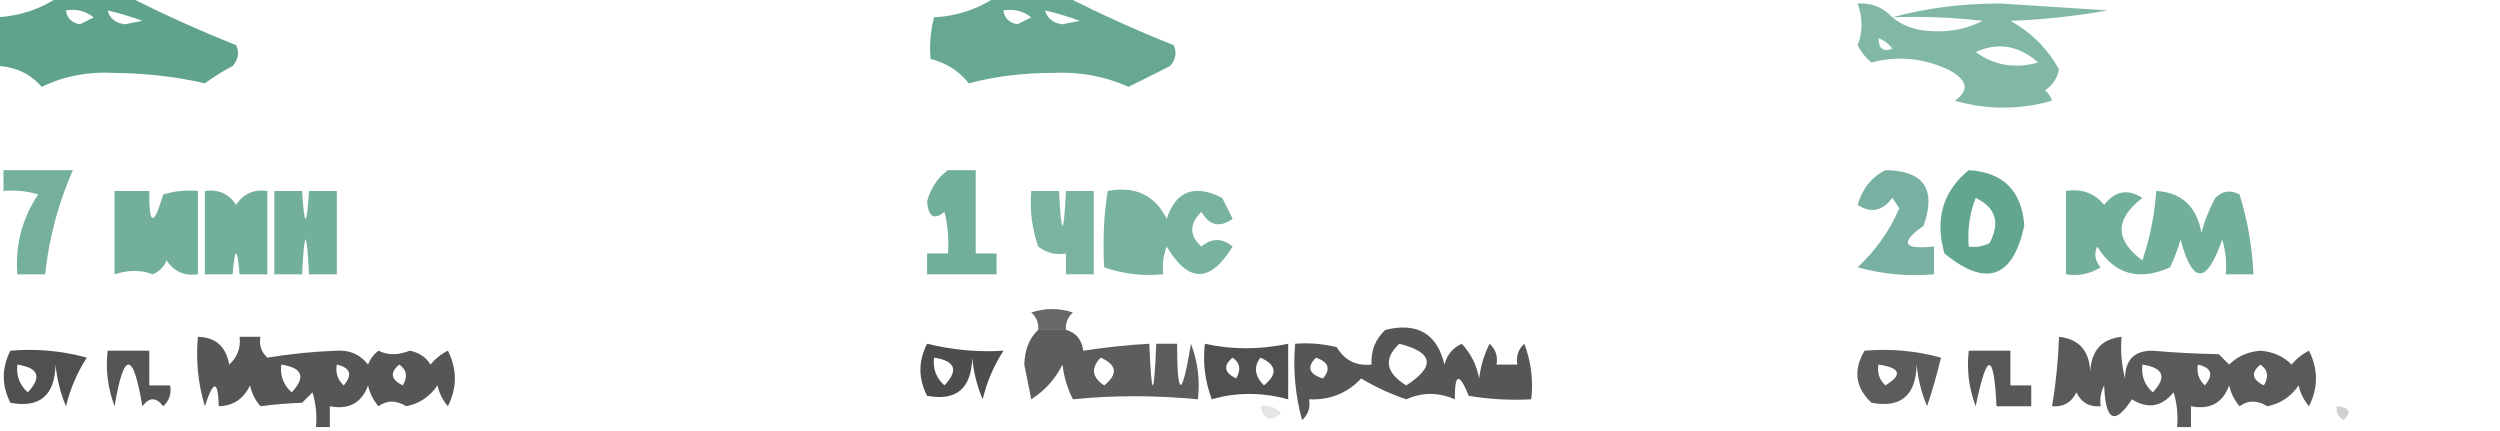 <?xml version="1.0" encoding="UTF-8"?>
<!DOCTYPE svg PUBLIC "-//W3C//DTD SVG 1.1//EN" "http://www.w3.org/Graphics/SVG/1.1/DTD/svg11.dtd">
<svg xmlns="http://www.w3.org/2000/svg" version="1.1" width="360px" height="62px" style="shape-rendering:geometricPrecision; text-rendering:geometricPrecision; image-rendering:optimizeQuality; fill-rule:evenodd; clip-rule:evenodd" xmlns:xlink="http://www.w3.org/1999/xlink">
<g><path style="opacity:0.833" fill="#499780" d="M 143.5,-0.5 C 146.833,-0.5 150.167,-0.5 153.5,-0.5C 158.524,2.055 163.691,4.388 169,6.5C 169.492,7.549 169.326,8.549 168.5,9.5C 166.483,10.53 164.483,11.53 162.5,12.5C 159.071,10.964 155.404,10.297 151.5,10.5C 147.278,10.504 143.278,11.004 139.5,12C 138.088,10.209 136.255,9.042 134,8.5C 133.82,6.512 133.986,4.512 134.5,2.5C 137.855,2.31 140.855,1.31 143.5,-0.5 Z M 144.5,1.5 C 145.978,1.238 147.311,1.571 148.5,2.5C 147.833,2.833 147.167,3.167 146.5,3.5C 145.287,3.253 144.62,2.586 144.5,1.5 Z M 150.5,1.5 C 152.179,1.892 153.846,2.392 155.5,3C 154.667,3.167 153.833,3.333 153,3.5C 151.624,3.316 150.791,2.649 150.5,1.5 Z"/></g>
<g><path style="opacity:0.877" fill="#499780" d="M 8.5,-0.5 C 11.833,-0.5 15.167,-0.5 18.5,-0.5C 23.524,2.055 28.691,4.388 34,6.5C 34.492,7.549 34.326,8.549 33.5,9.5C 32.092,10.243 30.759,11.077 29.5,12C 25.37,11.046 21.036,10.546 16.5,10.5C 12.749,10.277 9.249,10.943 6,12.5C 4.306,10.571 2.139,9.571 -0.5,9.5C -0.5,7.167 -0.5,4.833 -0.5,2.5C 2.855,2.31 5.855,1.31 8.5,-0.5 Z M 9.5,1.5 C 10.978,1.238 12.311,1.571 13.5,2.5C 12.833,2.833 12.167,3.167 11.5,3.5C 10.287,3.253 9.62,2.586 9.5,1.5 Z M 15.5,1.5 C 17.179,1.892 18.846,2.392 20.5,3C 19.667,3.167 18.833,3.333 18,3.5C 16.624,3.316 15.791,2.649 15.5,1.5 Z"/></g>
<g><path style="opacity:0.693" fill="#49977f" d="M 272.5,2.5 C 277.288,1.172 282.454,0.505 288,0.5C 293.167,0.833 298.333,1.167 303.5,1.5C 298.868,2.328 294.202,2.828 289.5,3C 292.513,4.679 294.846,7.013 296.5,10C 296.241,11.261 295.574,12.261 294.5,13C 294.957,13.414 295.291,13.914 295.5,14.5C 290.833,15.833 286.167,15.833 281.5,14.5C 283.658,12.974 283.325,11.474 280.5,10C 276.892,8.339 273.225,8.005 269.5,9C 268.643,8.311 267.977,7.478 267.5,6.5C 268.248,4.584 268.248,2.584 267.5,0.5C 269.514,0.392 271.18,1.058 272.5,2.5 Z M 272.5,2.5 C 276.846,2.334 281.179,2.501 285.5,3C 283.371,4.103 281.037,4.603 278.5,4.5C 276.048,4.461 274.048,3.794 272.5,2.5 Z M 270.5,5.5 C 271.289,5.783 271.956,6.283 272.5,7C 271.184,7.528 270.517,7.028 270.5,5.5 Z M 284.5,7.5 C 287.686,6.03 290.686,6.53 293.5,9C 290.177,9.932 287.177,9.432 284.5,7.5 Z"/></g>
<g><path style="opacity:0.757" fill="#49977f" d="M 0.5,24.5 C 3.833,24.5 7.167,24.5 10.5,24.5C 8.391,29.266 7.058,34.266 6.5,39.5C 5.167,39.5 3.833,39.5 2.5,39.5C 2.177,35.306 3.177,31.473 5.5,28C 3.866,27.506 2.199,27.34 0.5,27.5C 0.5,26.5 0.5,25.5 0.5,24.5 Z"/></g>
<g><path style="opacity:0.77" fill="#49977f" d="M 136.5,24.5 C 137.833,24.5 139.167,24.5 140.5,24.5C 140.5,28.5 140.5,32.5 140.5,36.5C 141.5,36.5 142.5,36.5 143.5,36.5C 143.5,37.5 143.5,38.5 143.5,39.5C 140.167,39.5 136.833,39.5 133.5,39.5C 133.5,38.5 133.5,37.5 133.5,36.5C 134.5,36.5 135.5,36.5 136.5,36.5C 136.662,34.473 136.495,32.473 136,30.5C 134.513,31.741 133.68,31.241 133.5,29C 134.008,27.107 135.008,25.607 136.5,24.5 Z"/></g>
<g><path style="opacity:0.859" fill="#499780" d="M 283.5,24.5 C 288.474,24.808 291.141,27.474 291.5,32.5C 289.839,40.082 286.006,41.416 280,36.5C 278.593,31.556 279.759,27.556 283.5,24.5 Z M 284.5,28.5 C 287.393,29.892 288.06,32.059 286.5,35C 285.552,35.483 284.552,35.65 283.5,35.5C 283.298,33.05 283.631,30.717 284.5,28.5 Z"/></g>
<g><path style="opacity:0.763" fill="#49977f" d="M 16.5,27.5 C 18.167,27.5 19.833,27.5 21.5,27.5C 21.451,32.539 22.118,32.706 23.5,28C 25.134,27.506 26.801,27.34 28.5,27.5C 28.5,31.5 28.5,35.5 28.5,39.5C 26.549,39.773 25.049,39.107 24,37.5C 23.612,38.428 22.945,39.095 22,39.5C 20.311,38.85 18.477,38.85 16.5,39.5C 16.5,35.5 16.5,31.5 16.5,27.5 Z"/></g>
<g><path style="opacity:0.773" fill="#49977f" d="M 29.5,27.5 C 31.451,27.227 32.951,27.893 34,29.5C 35.049,27.893 36.549,27.227 38.5,27.5C 38.5,31.5 38.5,35.5 38.5,39.5C 37.167,39.5 35.833,39.5 34.5,39.5C 34.167,35.5 33.833,35.5 33.5,39.5C 32.167,39.5 30.833,39.5 29.5,39.5C 29.5,35.5 29.5,31.5 29.5,27.5 Z"/></g>
<g><path style="opacity:0.762" fill="#49977f" d="M 39.5,27.5 C 40.833,27.5 42.167,27.5 43.5,27.5C 43.833,32.833 44.167,32.833 44.5,27.5C 45.833,27.5 47.167,27.5 48.5,27.5C 48.5,31.5 48.5,35.5 48.5,39.5C 47.167,39.5 45.833,39.5 44.5,39.5C 44.167,32.833 43.833,32.833 43.5,39.5C 42.167,39.5 40.833,39.5 39.5,39.5C 39.5,35.5 39.5,31.5 39.5,27.5 Z"/></g>
<g><path style="opacity:0.729" fill="#49977f" d="M 148.5,27.5 C 149.833,27.5 151.167,27.5 152.5,27.5C 152.833,34.167 153.167,34.167 153.5,27.5C 154.833,27.5 156.167,27.5 157.5,27.5C 157.5,31.5 157.5,35.5 157.5,39.5C 156.167,39.5 154.833,39.5 153.5,39.5C 153.5,38.5 153.5,37.5 153.5,36.5C 152.022,36.762 150.689,36.429 149.5,35.5C 148.607,32.916 148.274,30.249 148.5,27.5 Z"/></g>
<g><path style="opacity:0.742" fill="#49977f" d="M 159.5,27.5 C 163.471,26.758 166.304,28.091 168,31.5C 169.35,27.476 172.016,26.476 176,28.5C 176.5,29.5 177,30.5 177.5,31.5C 175.653,32.83 174.153,32.497 173,30.5C 171.244,32.274 171.244,33.941 173,35.5C 174.494,34.253 175.994,34.253 177.5,35.5C 174.286,40.767 171.119,40.767 168,35.5C 167.51,36.793 167.343,38.127 167.5,39.5C 164.552,39.777 161.719,39.444 159,38.5C 158.79,34.589 158.957,30.922 159.5,27.5 Z"/></g>
<g><path style="opacity:0.768" fill="#499780" d="M 297.5,27.5 C 299.766,27.141 301.599,27.808 303,29.5C 304.555,27.485 306.389,27.151 308.5,28.5C 304.524,31.547 304.524,34.547 308.5,37.5C 309.598,34.247 310.264,30.914 310.5,27.5C 314.144,27.708 316.311,29.708 317,33.5C 317.471,31.754 318.138,30.087 319,28.5C 320.049,27.483 321.216,27.316 322.5,28C 323.648,31.719 324.314,35.552 324.5,39.5C 323.167,39.5 321.833,39.5 320.5,39.5C 320.66,37.801 320.494,36.134 320,34.5C 317.735,40.988 315.735,40.988 314,34.5C 313.598,35.872 313.098,37.205 312.5,38.5C 307.962,40.515 304.462,39.515 302,35.5C 301.508,36.549 301.674,37.549 302.5,38.5C 300.955,39.452 299.288,39.785 297.5,39.5C 297.5,35.5 297.5,31.5 297.5,27.5 Z"/></g>
<g><path style="opacity:0.74" fill="#499681" d="M 271.5,24.5 C 277.023,24.562 278.856,27.229 277,32.5C 273.53,34.97 274.03,35.97 278.5,35.5C 278.5,36.833 278.5,38.167 278.5,39.5C 274.774,39.823 271.107,39.489 267.5,38.5C 270.098,36.072 272.098,33.239 273.5,30C 273.167,29.5 272.833,29 272.5,28.5C 271.065,30.401 269.398,30.735 267.5,29.5C 268.16,27.185 269.493,25.519 271.5,24.5 Z"/></g>
<g><path style="opacity:0.59" fill="#000000" d="M 153.5,47.5 C 152.167,47.5 150.833,47.5 149.5,47.5C 149.586,46.504 149.252,45.671 148.5,45C 150.5,44.333 152.5,44.333 154.5,45C 153.748,45.671 153.414,46.504 153.5,47.5 Z"/></g>
<g><path style="opacity:0.635" fill="#000000" d="M 149.5,47.5 C 149.34,49.199 149.506,50.866 150,52.5C 150.997,50.677 152.164,49.01 153.5,47.5C 154.931,47.881 155.764,48.881 156,50.5C 159.23,50.004 162.397,49.67 165.5,49.5C 165.833,57.5 166.167,57.5 166.5,49.5C 167.5,49.5 168.5,49.5 169.5,49.5C 169.527,57.394 170.193,57.394 171.5,49.5C 172.48,52.087 172.813,54.753 172.5,57.5C 166.209,56.908 160.209,56.908 154.5,57.5C 153.702,55.922 153.202,54.256 153,52.5C 151.959,54.585 150.459,56.252 148.5,57.5C 148.167,55.833 147.833,54.167 147.5,52.5C 147.556,50.36 148.223,48.694 149.5,47.5 Z M 149.5,47.5 C 150.833,47.5 152.167,47.5 153.5,47.5C 152.164,49.01 150.997,50.677 150,52.5C 149.506,50.866 149.34,49.199 149.5,47.5 Z M 158.5,51.5 C 160.852,52.543 161.019,53.876 159,55.5C 157.232,54.318 157.065,52.985 158.5,51.5 Z"/></g>
<g><path style="opacity:0.663" fill="#000000" d="M 199.5,47.5 C 204.104,46.379 206.937,48.045 208,52.5C 208.368,51.09 209.201,50.09 210.5,49.5C 211.806,50.912 212.64,52.579 213,54.5C 213.202,52.744 213.702,51.078 214.5,49.5C 215.386,50.325 215.719,51.325 215.5,52.5C 216.5,52.5 217.5,52.5 218.5,52.5C 218.281,51.325 218.614,50.325 219.5,49.5C 220.48,52.087 220.813,54.753 220.5,57.5C 217.482,57.665 214.482,57.498 211.5,57C 210.126,53.59 209.459,53.757 209.5,57.5C 207.136,56.471 204.803,56.471 202.5,57.5C 200.229,56.729 198.062,55.729 196,54.5C 194.007,56.635 191.507,57.635 188.5,57.5C 188.719,58.675 188.386,59.675 187.5,60.5C 186.511,56.893 186.177,53.226 186.5,49.5C 188.527,49.338 190.527,49.505 192.5,50C 193.617,51.892 195.284,52.725 197.5,52.5C 197.392,50.486 198.058,48.819 199.5,47.5 Z M 201.5,49.5 C 206.416,50.747 206.749,52.747 202.5,55.5C 199.529,53.662 199.195,51.662 201.5,49.5 Z M 189.5,51.5 C 191.332,52.141 191.665,53.141 190.5,54.5C 188.481,53.867 188.147,52.867 189.5,51.5 Z"/></g>
<g><path style="opacity:0.663" fill="#000000" d="M 47.5,61.5 C 46.833,61.5 46.167,61.5 45.5,61.5C 45.66,59.801 45.493,58.134 45,56.5C 44.5,57 44,57.5 43.5,58C 41.343,58.078 39.343,58.245 37.5,58.5C 36.749,57.624 36.249,56.624 36,55.5C 35.092,57.439 33.592,58.439 31.5,58.5C 31.404,54.689 30.738,54.689 29.5,58.5C 28.513,55.232 28.18,51.898 28.5,48.5C 31.049,48.561 32.55,49.894 33,52.5C 34.188,51.437 34.688,50.103 34.5,48.5C 35.5,48.5 36.5,48.5 37.5,48.5C 37.281,49.675 37.614,50.675 38.5,51.5C 41.914,50.946 45.247,50.613 48.5,50.5C 50.374,50.39 51.874,51.056 53,52.5C 53.308,51.692 53.808,51.025 54.5,50.5C 55.831,51.166 57.331,51.166 59,50.5C 60.326,50.755 61.326,51.422 62,52.5C 62.689,51.643 63.522,50.977 64.5,50.5C 65.833,53.167 65.833,55.833 64.5,58.5C 63.749,57.624 63.249,56.624 63,55.5C 61.883,57.124 60.383,58.124 58.5,58.5C 57.044,57.61 55.711,57.61 54.5,58.5C 53.749,57.624 53.249,56.624 53,55.5C 52.072,58.035 50.239,59.035 47.5,58.5C 47.5,59.5 47.5,60.5 47.5,61.5 Z M 40.5,52.5 C 43.569,52.963 44.069,54.296 42,56.5C 40.812,55.437 40.312,54.103 40.5,52.5 Z M 48.5,52.5 C 50.465,52.948 50.798,53.948 49.5,55.5C 48.614,54.675 48.281,53.675 48.5,52.5 Z M 57.5,52.5 C 58.574,53.251 58.74,54.251 58,55.5C 56.272,54.648 56.105,53.648 57.5,52.5 Z"/></g>
<g><path style="opacity:0.645" fill="#000000" d="M 315.5,61.5 C 314.833,61.5 314.167,61.5 313.5,61.5C 313.66,59.801 313.494,58.134 313,56.5C 311.267,58.602 309.267,58.935 307,57.5C 304.524,61.303 303.19,60.637 303,55.5C 302.517,56.448 302.351,57.448 302.5,58.5C 300.876,58.64 299.71,57.973 299,56.5C 298.29,57.973 297.124,58.64 295.5,58.5C 296.051,55.193 296.384,51.86 296.5,48.5C 299.346,48.809 300.846,50.475 301,53.5C 301.154,50.475 302.654,48.809 305.5,48.5C 305.338,50.527 305.505,52.527 306,54.5C 306.027,51.807 307.36,50.473 310,50.5C 313.027,50.775 316.194,50.941 319.5,51C 320,51.5 320.5,52 321,52.5C 322.18,51.316 323.68,50.649 325.5,50.5C 327.32,50.649 328.82,51.316 330,52.5C 330.689,51.643 331.522,50.977 332.5,50.5C 333.833,53.167 333.833,55.833 332.5,58.5C 331.749,57.624 331.249,56.624 331,55.5C 329.883,57.124 328.383,58.124 326.5,58.5C 325.045,57.61 323.711,57.61 322.5,58.5C 321.749,57.624 321.249,56.624 321,55.5C 320.072,58.035 318.238,59.035 315.5,58.5C 315.5,59.5 315.5,60.5 315.5,61.5 Z M 308.5,52.5 C 311.569,52.963 312.069,54.296 310,56.5C 308.812,55.437 308.312,54.103 308.5,52.5 Z M 316.5,52.5 C 318.465,52.948 318.798,53.948 317.5,55.5C 316.614,54.675 316.281,53.675 316.5,52.5 Z M 325.5,52.5 C 326.573,53.251 326.74,54.251 326,55.5C 324.272,54.648 324.105,53.648 325.5,52.5 Z"/></g>
<g><path style="opacity:0.699" fill="#000000" d="M 133.5,49.5 C 137.187,50.403 140.854,50.736 144.5,50.5C 143.119,52.635 142.119,54.968 141.5,57.5C 140.692,55.577 140.192,53.577 140,51.5C 139.889,55.953 137.723,57.787 133.5,57C 132.221,54.502 132.221,52.002 133.5,49.5 Z M 134.5,51.5 C 137.569,51.963 138.069,53.296 136,55.5C 134.812,54.437 134.312,53.103 134.5,51.5 Z"/></g>
<g><path style="opacity:0.685" fill="#000000" d="M 173.5,49.5 C 177.399,50.366 181.399,50.366 185.5,49.5C 185.5,52.167 185.5,54.833 185.5,57.5C 181.678,56.47 178.012,56.47 174.5,57.5C 173.52,54.913 173.187,52.247 173.5,49.5 Z M 177.5,51.5 C 178.573,52.251 178.74,53.251 178,54.5C 176.272,53.648 176.105,52.648 177.5,51.5 Z M 181.5,51.5 C 183.852,52.543 184.019,53.876 182,55.5C 180.666,54.122 180.499,52.789 181.5,51.5 Z"/></g>
<g><path style="opacity:0.684" fill="#000000" d="M 1.5,50.5 C 5.226,50.177 8.893,50.511 12.5,51.5C 11.119,53.635 10.119,55.968 9.5,58.5C 8.692,56.577 8.192,54.577 8,52.5C 7.889,56.953 5.723,58.787 1.5,58C 0.221,55.502 0.221,53.002 1.5,50.5 Z M 2.5,52.5 C 5.569,52.963 6.069,54.296 4,56.5C 2.812,55.437 2.312,54.103 2.5,52.5 Z"/></g>
<g><path style="opacity:0.667" fill="#000000" d="M 15.5,50.5 C 17.5,50.5 19.5,50.5 21.5,50.5C 21.5,52.167 21.5,53.833 21.5,55.5C 22.5,55.5 23.5,55.5 24.5,55.5C 24.719,56.675 24.386,57.675 23.5,58.5C 22.5,57.167 21.5,57.167 20.5,58.5C 19.167,50.5 17.833,50.5 16.5,58.5C 15.52,55.913 15.187,53.247 15.5,50.5 Z"/></g>
<g><path style="opacity:0.638" fill="#000000" d="M 268.5,50.5 C 272.226,50.177 275.893,50.511 279.5,51.5C 278.94,53.854 278.273,56.187 277.5,58.5C 276.692,56.577 276.192,54.577 276,52.5C 275.889,56.953 273.723,58.787 269.5,58C 267.163,55.806 266.83,53.306 268.5,50.5 Z M 270.5,52.5 C 273.674,52.952 274.007,53.952 271.5,55.5C 270.614,54.675 270.281,53.675 270.5,52.5 Z"/></g>
<g><path style="opacity:0.653" fill="#000000" d="M 283.5,50.5 C 285.5,50.5 287.5,50.5 289.5,50.5C 289.5,52.167 289.5,53.833 289.5,55.5C 290.5,55.5 291.5,55.5 292.5,55.5C 292.5,56.5 292.5,57.5 292.5,58.5C 290.833,58.5 289.167,58.5 287.5,58.5C 287.114,50.602 286.114,50.602 284.5,58.5C 283.52,55.913 283.187,53.247 283.5,50.5 Z"/></g>
<g><path style="opacity:0.103" fill="#000000" d="M 181.5,58.5 C 182.675,58.281 183.675,58.614 184.5,59.5C 182.948,60.798 181.948,60.465 181.5,58.5 Z"/></g>
<g><path style="opacity:0.004" fill="#000000" d="M 267.5,58.5 C 268.833,59.167 268.833,59.167 267.5,58.5 Z"/></g>
<g><path style="opacity:0.183" fill="#000000" d="M 336.5,58.5 C 338.337,58.639 338.67,59.306 337.5,60.5C 336.702,60.043 336.369,59.376 336.5,58.5 Z"/></g>
</svg>
